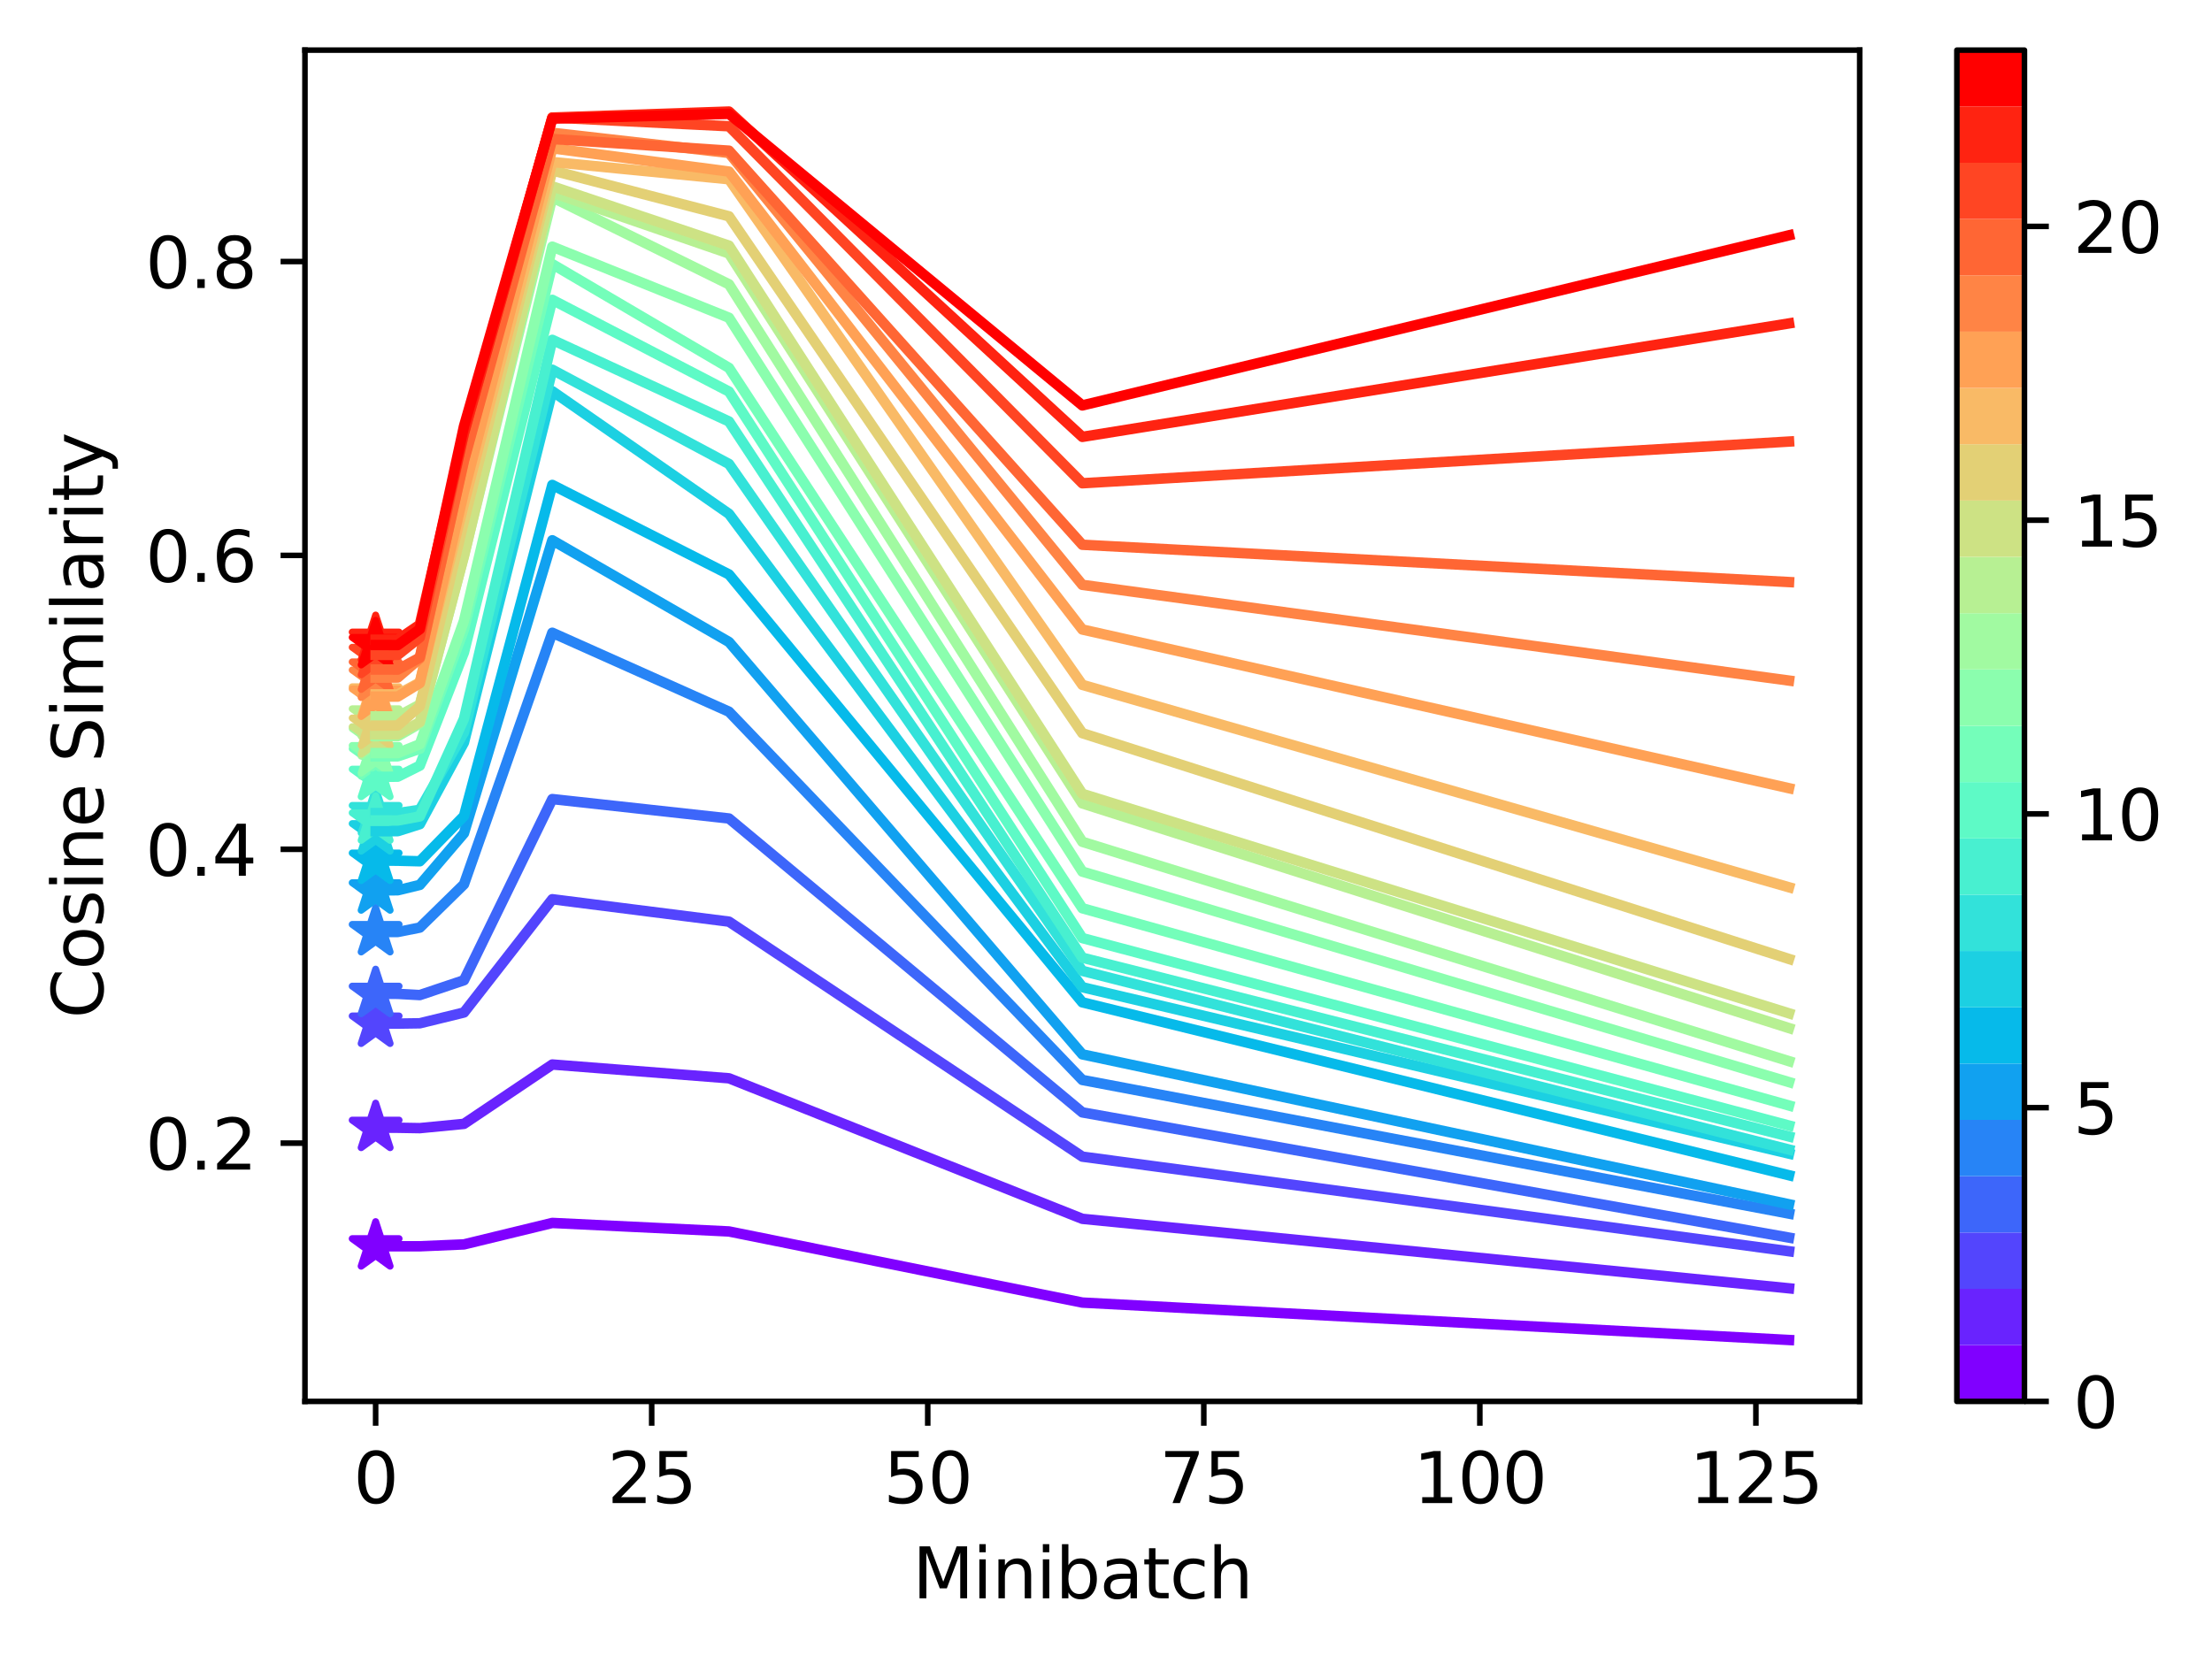 <?xml version="1.0" encoding="utf-8" standalone="no"?>
<!DOCTYPE svg PUBLIC "-//W3C//DTD SVG 1.1//EN"
  "http://www.w3.org/Graphics/SVG/1.1/DTD/svg11.dtd">
<svg height="238.796pt" version="1.1" viewBox="0 0 317.558 238.796" width="317.558pt" xmlns="http://www.w3.org/2000/svg" xmlns:xlink="http://www.w3.org/1999/xlink">
 <defs>
  <style type="text/css">*{stroke-linecap:butt;stroke-linejoin:round;}</style>
 </defs>
 <g id="figure_1">
  <g id="patch_1">
   <path d="M 0 238.796 
L 317.558 238.796 
L 317.558 0 
L 0 0 
z
" style="fill:#ffffff;"/>
  </g>
  <g id="axes_1">
   <g id="patch_2">
    <path d="M 43.781 201.24 
L 266.981 201.24 
L 266.981 7.2 
L 43.781 7.2 
z
" style="fill:#ffffff;"/>
   </g>
   <g id="PathCollection_1">
    <defs>
     <path d="M 0 -3.536 
L -0.794 -1.093 
L -3.362 -1.093 
L -1.284 0.417 
L -2.078 2.86 
L -0 1.35 
L 2.078 2.86 
L 1.284 0.417 
L 3.362 -1.093 
L 0.794 -1.093 
z
" id="mf8a222906a" style="stroke:#8000ff;"/>
    </defs>
    <g clip-path="url(#p1c9ca1ba22)">
     <use style="fill:#8000ff;stroke:#8000ff;" x="53.927" xlink:href="#mf8a222906a" y="178.961"/>
    </g>
   </g>
   <g id="PathCollection_2">
    <defs>
     <path d="M 0 -3.536 
L -0.794 -1.093 
L -3.362 -1.093 
L -1.284 0.417 
L -2.078 2.86 
L -0 1.35 
L 2.078 2.86 
L 1.284 0.417 
L 3.362 -1.093 
L 0.794 -1.093 
z
" id="mee17ea4bf3" style="stroke:#6923fe;"/>
    </defs>
    <g clip-path="url(#p1c9ca1ba22)">
     <use style="fill:#6923fe;stroke:#6923fe;" x="53.927" xlink:href="#mee17ea4bf3" y="161.943"/>
    </g>
   </g>
   <g id="PathCollection_3">
    <defs>
     <path d="M 0 -3.536 
L -0.794 -1.093 
L -3.362 -1.093 
L -1.284 0.417 
L -2.078 2.86 
L -0 1.35 
L 2.078 2.86 
L 1.284 0.417 
L 3.362 -1.093 
L 0.794 -1.093 
z
" id="mcef3a7d5b2" style="stroke:#5345fd;"/>
    </defs>
    <g clip-path="url(#p1c9ca1ba22)">
     <use style="fill:#5345fd;stroke:#5345fd;" x="53.927" xlink:href="#mcef3a7d5b2" y="146.987"/>
    </g>
   </g>
   <g id="PathCollection_4">
    <defs>
     <path d="M 0 -3.536 
L -0.794 -1.093 
L -3.362 -1.093 
L -1.284 0.417 
L -2.078 2.86 
L -0 1.35 
L 2.078 2.86 
L 1.284 0.417 
L 3.362 -1.093 
L 0.794 -1.093 
z
" id="m660080ac1f" style="stroke:#3d66fa;"/>
    </defs>
    <g clip-path="url(#p1c9ca1ba22)">
     <use style="fill:#3d66fa;stroke:#3d66fa;" x="53.927" xlink:href="#m660080ac1f" y="142.706"/>
    </g>
   </g>
   <g id="PathCollection_5">
    <defs>
     <path d="M 0 -3.536 
L -0.794 -1.093 
L -3.362 -1.093 
L -1.284 0.417 
L -2.078 2.86 
L -0 1.35 
L 2.078 2.86 
L 1.284 0.417 
L 3.362 -1.093 
L 0.794 -1.093 
z
" id="mbd17928cfd" style="stroke:#2784f6;"/>
    </defs>
    <g clip-path="url(#p1c9ca1ba22)">
     <use style="fill:#2784f6;stroke:#2784f6;" x="53.927" xlink:href="#mbd17928cfd" y="133.841"/>
    </g>
   </g>
   <g id="PathCollection_6">
    <defs>
     <path d="M 0 -3.536 
L -0.794 -1.093 
L -3.362 -1.093 
L -1.284 0.417 
L -2.078 2.86 
L -0 1.35 
L 2.078 2.86 
L 1.284 0.417 
L 3.362 -1.093 
L 0.794 -1.093 
z
" id="mfa87370bbe" style="stroke:#11a1f0;"/>
    </defs>
    <g clip-path="url(#p1c9ca1ba22)">
     <use style="fill:#11a1f0;stroke:#11a1f0;" x="53.927" xlink:href="#mfa87370bbe" y="127.853"/>
    </g>
   </g>
   <g id="PathCollection_7">
    <defs>
     <path d="M 0 -3.536 
L -0.794 -1.093 
L -3.362 -1.093 
L -1.284 0.417 
L -2.078 2.86 
L -0 1.35 
L 2.078 2.86 
L 1.284 0.417 
L 3.362 -1.093 
L 0.794 -1.093 
z
" id="m67a3706c07" style="stroke:#06baea;"/>
    </defs>
    <g clip-path="url(#p1c9ca1ba22)">
     <use style="fill:#06baea;stroke:#06baea;" x="53.927" xlink:href="#m67a3706c07" y="123.584"/>
    </g>
   </g>
   <g id="PathCollection_8">
    <defs>
     <path d="M 0 -3.536 
L -0.794 -1.093 
L -3.362 -1.093 
L -1.284 0.417 
L -2.078 2.86 
L -0 1.35 
L 2.078 2.86 
L 1.284 0.417 
L 3.362 -1.093 
L 0.794 -1.093 
z
" id="m883f8601ac" style="stroke:#1cd0e2;"/>
    </defs>
    <g clip-path="url(#p1c9ca1ba22)">
     <use style="fill:#1cd0e2;stroke:#1cd0e2;" x="53.927" xlink:href="#m883f8601ac" y="119.363"/>
    </g>
   </g>
   <g id="PathCollection_9">
    <defs>
     <path d="M 0 -3.536 
L -0.794 -1.093 
L -3.362 -1.093 
L -1.284 0.417 
L -2.078 2.86 
L -0 1.35 
L 2.078 2.86 
L 1.284 0.417 
L 3.362 -1.093 
L 0.794 -1.093 
z
" id="m87f7b780d9" style="stroke:#32e2da;"/>
    </defs>
    <g clip-path="url(#p1c9ca1ba22)">
     <use style="fill:#32e2da;stroke:#32e2da;" x="53.927" xlink:href="#m87f7b780d9" y="116.753"/>
    </g>
   </g>
   <g id="PathCollection_10">
    <defs>
     <path d="M 0 -3.536 
L -0.794 -1.093 
L -3.362 -1.093 
L -1.284 0.417 
L -2.078 2.86 
L -0 1.35 
L 2.078 2.86 
L 1.284 0.417 
L 3.362 -1.093 
L 0.794 -1.093 
z
" id="m31b34e07eb" style="stroke:#48f0d0;"/>
    </defs>
    <g clip-path="url(#p1c9ca1ba22)">
     <use style="fill:#48f0d0;stroke:#48f0d0;" x="53.927" xlink:href="#m31b34e07eb" y="117.816"/>
    </g>
   </g>
   <g id="PathCollection_11">
    <defs>
     <path d="M 0 -3.536 
L -0.794 -1.093 
L -3.362 -1.093 
L -1.284 0.417 
L -2.078 2.86 
L -0 1.35 
L 2.078 2.86 
L 1.284 0.417 
L 3.362 -1.093 
L 0.794 -1.093 
z
" id="mb1cadbc2ad" style="stroke:#5efac6;"/>
    </defs>
    <g clip-path="url(#p1c9ca1ba22)">
     <use style="fill:#5efac6;stroke:#5efac6;" x="53.927" xlink:href="#mb1cadbc2ad" y="111.547"/>
    </g>
   </g>
   <g id="PathCollection_12">
    <defs>
     <path d="M 0 -3.536 
L -0.794 -1.093 
L -3.362 -1.093 
L -1.284 0.417 
L -2.078 2.86 
L -0 1.35 
L 2.078 2.86 
L 1.284 0.417 
L 3.362 -1.093 
L 0.794 -1.093 
z
" id="m22e1c6f46b" style="stroke:#74feba;"/>
    </defs>
    <g clip-path="url(#p1c9ca1ba22)">
     <use style="fill:#74feba;stroke:#74feba;" x="53.927" xlink:href="#m22e1c6f46b" y="108.607"/>
    </g>
   </g>
   <g id="PathCollection_13">
    <defs>
     <path d="M 0 -3.536 
L -0.794 -1.093 
L -3.362 -1.093 
L -1.284 0.417 
L -2.078 2.86 
L -0 1.35 
L 2.078 2.86 
L 1.284 0.417 
L 3.362 -1.093 
L 0.794 -1.093 
z
" id="m1003db5ee2" style="stroke:#8bfeae;"/>
    </defs>
    <g clip-path="url(#p1c9ca1ba22)">
     <use style="fill:#8bfeae;stroke:#8bfeae;" x="53.927" xlink:href="#m1003db5ee2" y="108.146"/>
    </g>
   </g>
   <g id="PathCollection_14">
    <defs>
     <path d="M 0 -3.536 
L -0.794 -1.093 
L -3.362 -1.093 
L -1.284 0.417 
L -2.078 2.86 
L -0 1.35 
L 2.078 2.86 
L 1.284 0.417 
L 3.362 -1.093 
L 0.794 -1.093 
z
" id="m77213fcae4" style="stroke:#a1faa1;"/>
    </defs>
    <g clip-path="url(#p1c9ca1ba22)">
     <use style="fill:#a1faa1;stroke:#a1faa1;" x="53.927" xlink:href="#m77213fcae4" y="105.72"/>
    </g>
   </g>
   <g id="PathCollection_15">
    <defs>
     <path d="M 0 -3.536 
L -0.794 -1.093 
L -3.362 -1.093 
L -1.284 0.417 
L -2.078 2.86 
L -0 1.35 
L 2.078 2.86 
L 1.284 0.417 
L 3.362 -1.093 
L 0.794 -1.093 
z
" id="m8d839d8cd5" style="stroke:#b7f093;"/>
    </defs>
    <g clip-path="url(#p1c9ca1ba22)">
     <use style="fill:#b7f093;stroke:#b7f093;" x="53.927" xlink:href="#m8d839d8cd5" y="102.877"/>
    </g>
   </g>
   <g id="PathCollection_16">
    <defs>
     <path d="M 0 -3.536 
L -0.794 -1.093 
L -3.362 -1.093 
L -1.284 0.417 
L -2.078 2.86 
L -0 1.35 
L 2.078 2.86 
L 1.284 0.417 
L 3.362 -1.093 
L 0.794 -1.093 
z
" id="mff2c3ec583" style="stroke:#cde284;"/>
    </defs>
    <g clip-path="url(#p1c9ca1ba22)">
     <use style="fill:#cde284;stroke:#cde284;" x="53.927" xlink:href="#mff2c3ec583" y="105.447"/>
    </g>
   </g>
   <g id="PathCollection_17">
    <defs>
     <path d="M 0 -3.536 
L -0.794 -1.093 
L -3.362 -1.093 
L -1.284 0.417 
L -2.078 2.86 
L -0 1.35 
L 2.078 2.86 
L 1.284 0.417 
L 3.362 -1.093 
L 0.794 -1.093 
z
" id="m3cbb47ac47" style="stroke:#e3d075;"/>
    </defs>
    <g clip-path="url(#p1c9ca1ba22)">
     <use style="fill:#e3d075;stroke:#e3d075;" x="53.927" xlink:href="#m3cbb47ac47" y="104.199"/>
    </g>
   </g>
   <g id="PathCollection_18">
    <defs>
     <path d="M 0 -3.536 
L -0.794 -1.093 
L -3.362 -1.093 
L -1.284 0.417 
L -2.078 2.86 
L -0 1.35 
L 2.078 2.86 
L 1.284 0.417 
L 3.362 -1.093 
L 0.794 -1.093 
z
" id="m51b99d45ed" style="stroke:#f9ba66;"/>
    </defs>
    <g clip-path="url(#p1c9ca1ba22)">
     <use style="fill:#f9ba66;stroke:#f9ba66;" x="53.927" xlink:href="#m51b99d45ed" y="99.715"/>
    </g>
   </g>
   <g id="PathCollection_19">
    <defs>
     <path d="M 0 -3.536 
L -0.794 -1.093 
L -3.362 -1.093 
L -1.284 0.417 
L -2.078 2.86 
L -0 1.35 
L 2.078 2.86 
L 1.284 0.417 
L 3.362 -1.093 
L 0.794 -1.093 
z
" id="mfcbc8c06c5" style="stroke:#ffa155;"/>
    </defs>
    <g clip-path="url(#p1c9ca1ba22)">
     <use style="fill:#ffa155;stroke:#ffa155;" x="53.927" xlink:href="#mfcbc8c06c5" y="100.027"/>
    </g>
   </g>
   <g id="PathCollection_20">
    <defs>
     <path d="M 0 -3.536 
L -0.794 -1.093 
L -3.362 -1.093 
L -1.284 0.417 
L -2.078 2.86 
L -0 1.35 
L 2.078 2.86 
L 1.284 0.417 
L 3.362 -1.093 
L 0.794 -1.093 
z
" id="m74e3653cb2" style="stroke:#ff8445;"/>
    </defs>
    <g clip-path="url(#p1c9ca1ba22)">
     <use style="fill:#ff8445;stroke:#ff8445;" x="53.927" xlink:href="#m74e3653cb2" y="97.305"/>
    </g>
   </g>
   <g id="PathCollection_21">
    <defs>
     <path d="M 0 -3.536 
L -0.794 -1.093 
L -3.362 -1.093 
L -1.284 0.417 
L -2.078 2.86 
L -0 1.35 
L 2.078 2.86 
L 1.284 0.417 
L 3.362 -1.093 
L 0.794 -1.093 
z
" id="mad07b40d15" style="stroke:#ff6634;"/>
    </defs>
    <g clip-path="url(#p1c9ca1ba22)">
     <use style="fill:#ff6634;stroke:#ff6634;" x="53.927" xlink:href="#mad07b40d15" y="96.14"/>
    </g>
   </g>
   <g id="PathCollection_22">
    <defs>
     <path d="M 0 -3.536 
L -0.794 -1.093 
L -3.362 -1.093 
L -1.284 0.417 
L -2.078 2.86 
L -0 1.35 
L 2.078 2.86 
L 1.284 0.417 
L 3.362 -1.093 
L 0.794 -1.093 
z
" id="m4947a546a2" style="stroke:#ff4523;"/>
    </defs>
    <g clip-path="url(#p1c9ca1ba22)">
     <use style="fill:#ff4523;stroke:#ff4523;" x="53.927" xlink:href="#m4947a546a2" y="94.046"/>
    </g>
   </g>
   <g id="PathCollection_23">
    <defs>
     <path d="M 0 -3.536 
L -0.794 -1.093 
L -3.362 -1.093 
L -1.284 0.417 
L -2.078 2.86 
L -0 1.35 
L 2.078 2.86 
L 1.284 0.417 
L 3.362 -1.093 
L 0.794 -1.093 
z
" id="mbc70e4cd41" style="stroke:#ff2311;"/>
    </defs>
    <g clip-path="url(#p1c9ca1ba22)">
     <use style="fill:#ff2311;stroke:#ff2311;" x="53.927" xlink:href="#mbc70e4cd41" y="91.858"/>
    </g>
   </g>
   <g id="PathCollection_24">
    <defs>
     <path d="M 0 -3.536 
L -0.794 -1.093 
L -3.362 -1.093 
L -1.284 0.417 
L -2.078 2.86 
L -0 1.35 
L 2.078 2.86 
L 1.284 0.417 
L 3.362 -1.093 
L 0.794 -1.093 
z
" id="m6a0072be04" style="stroke:#ff0000;"/>
    </defs>
    <g clip-path="url(#p1c9ca1ba22)">
     <use style="fill:#ff0000;stroke:#ff0000;" x="53.927" xlink:href="#m6a0072be04" y="92.623"/>
    </g>
   </g>
   <g id="matplotlib.axis_1">
    <g id="xtick_1">
     <g id="line2d_1">
      <defs>
       <path d="M 0 0 
L 0 3.5 
" id="m7a5758fed0" style="stroke:#000000;stroke-width:0.8;"/>
      </defs>
      <g>
       <use style="stroke:#000000;stroke-width:0.8;" x="53.927" xlink:href="#m7a5758fed0" y="201.24"/>
      </g>
     </g>
     <g id="text_1">
      <!-- 0 -->
      <g transform="translate(50.745 215.838)scale(0.1 -0.1)">
       <defs>
        <path d="M 2034 4250 
Q 1547 4250 1301 3770 
Q 1056 3291 1056 2328 
Q 1056 1369 1301 889 
Q 1547 409 2034 409 
Q 2525 409 2770 889 
Q 3016 1369 3016 2328 
Q 3016 3291 2770 3770 
Q 2525 4250 2034 4250 
z
M 2034 4750 
Q 2819 4750 3233 4129 
Q 3647 3509 3647 2328 
Q 3647 1150 3233 529 
Q 2819 -91 2034 -91 
Q 1250 -91 836 529 
Q 422 1150 422 2328 
Q 422 3509 836 4129 
Q 1250 4750 2034 4750 
z
" id="DejaVuSans-30" transform="scale(0.016)"/>
       </defs>
       <use xlink:href="#DejaVuSans-30"/>
      </g>
     </g>
    </g>
    <g id="xtick_2">
     <g id="line2d_2">
      <g>
       <use style="stroke:#000000;stroke-width:0.8;" x="93.557" xlink:href="#m7a5758fed0" y="201.24"/>
      </g>
     </g>
     <g id="text_2">
      <!-- 25 -->
      <g transform="translate(87.195 215.838)scale(0.1 -0.1)">
       <defs>
        <path d="M 1228 531 
L 3431 531 
L 3431 0 
L 469 0 
L 469 531 
Q 828 903 1448 1529 
Q 2069 2156 2228 2338 
Q 2531 2678 2651 2914 
Q 2772 3150 2772 3378 
Q 2772 3750 2511 3984 
Q 2250 4219 1831 4219 
Q 1534 4219 1204 4116 
Q 875 4013 500 3803 
L 500 4441 
Q 881 4594 1212 4672 
Q 1544 4750 1819 4750 
Q 2544 4750 2975 4387 
Q 3406 4025 3406 3419 
Q 3406 3131 3298 2873 
Q 3191 2616 2906 2266 
Q 2828 2175 2409 1742 
Q 1991 1309 1228 531 
z
" id="DejaVuSans-32" transform="scale(0.016)"/>
        <path d="M 691 4666 
L 3169 4666 
L 3169 4134 
L 1269 4134 
L 1269 2991 
Q 1406 3038 1543 3061 
Q 1681 3084 1819 3084 
Q 2600 3084 3056 2656 
Q 3513 2228 3513 1497 
Q 3513 744 3044 326 
Q 2575 -91 1722 -91 
Q 1428 -91 1123 -41 
Q 819 9 494 109 
L 494 744 
Q 775 591 1075 516 
Q 1375 441 1709 441 
Q 2250 441 2565 725 
Q 2881 1009 2881 1497 
Q 2881 1984 2565 2268 
Q 2250 2553 1709 2553 
Q 1456 2553 1204 2497 
Q 953 2441 691 2322 
L 691 4666 
z
" id="DejaVuSans-35" transform="scale(0.016)"/>
       </defs>
       <use xlink:href="#DejaVuSans-32"/>
       <use x="63.623" xlink:href="#DejaVuSans-35"/>
      </g>
     </g>
    </g>
    <g id="xtick_3">
     <g id="line2d_3">
      <g>
       <use style="stroke:#000000;stroke-width:0.8;" x="133.188" xlink:href="#m7a5758fed0" y="201.24"/>
      </g>
     </g>
     <g id="text_3">
      <!-- 50 -->
      <g transform="translate(126.826 215.838)scale(0.1 -0.1)">
       <use xlink:href="#DejaVuSans-35"/>
       <use x="63.623" xlink:href="#DejaVuSans-30"/>
      </g>
     </g>
    </g>
    <g id="xtick_4">
     <g id="line2d_4">
      <g>
       <use style="stroke:#000000;stroke-width:0.8;" x="172.819" xlink:href="#m7a5758fed0" y="201.24"/>
      </g>
     </g>
     <g id="text_4">
      <!-- 75 -->
      <g transform="translate(166.456 215.838)scale(0.1 -0.1)">
       <defs>
        <path d="M 525 4666 
L 3525 4666 
L 3525 4397 
L 1831 0 
L 1172 0 
L 2766 4134 
L 525 4134 
L 525 4666 
z
" id="DejaVuSans-37" transform="scale(0.016)"/>
       </defs>
       <use xlink:href="#DejaVuSans-37"/>
       <use x="63.623" xlink:href="#DejaVuSans-35"/>
      </g>
     </g>
    </g>
    <g id="xtick_5">
     <g id="line2d_5">
      <g>
       <use style="stroke:#000000;stroke-width:0.8;" x="212.449" xlink:href="#m7a5758fed0" y="201.24"/>
      </g>
     </g>
     <g id="text_5">
      <!-- 100 -->
      <g transform="translate(202.906 215.838)scale(0.1 -0.1)">
       <defs>
        <path d="M 794 531 
L 1825 531 
L 1825 4091 
L 703 3866 
L 703 4441 
L 1819 4666 
L 2450 4666 
L 2450 531 
L 3481 531 
L 3481 0 
L 794 0 
L 794 531 
z
" id="DejaVuSans-31" transform="scale(0.016)"/>
       </defs>
       <use xlink:href="#DejaVuSans-31"/>
       <use x="63.623" xlink:href="#DejaVuSans-30"/>
       <use x="127.246" xlink:href="#DejaVuSans-30"/>
      </g>
     </g>
    </g>
    <g id="xtick_6">
     <g id="line2d_6">
      <g>
       <use style="stroke:#000000;stroke-width:0.8;" x="252.08" xlink:href="#m7a5758fed0" y="201.24"/>
      </g>
     </g>
     <g id="text_6">
      <!-- 125 -->
      <g transform="translate(242.536 215.838)scale(0.1 -0.1)">
       <use xlink:href="#DejaVuSans-31"/>
       <use x="63.623" xlink:href="#DejaVuSans-32"/>
       <use x="127.246" xlink:href="#DejaVuSans-35"/>
      </g>
     </g>
    </g>
    <g id="text_7">
     <!-- Minibatch -->
     <g transform="translate(131.004 229.517)scale(0.1 -0.1)">
      <defs>
       <path d="M 628 4666 
L 1569 4666 
L 2759 1491 
L 3956 4666 
L 4897 4666 
L 4897 0 
L 4281 0 
L 4281 4097 
L 3078 897 
L 2444 897 
L 1241 4097 
L 1241 0 
L 628 0 
L 628 4666 
z
" id="DejaVuSans-4d" transform="scale(0.016)"/>
       <path d="M 603 3500 
L 1178 3500 
L 1178 0 
L 603 0 
L 603 3500 
z
M 603 4863 
L 1178 4863 
L 1178 4134 
L 603 4134 
L 603 4863 
z
" id="DejaVuSans-69" transform="scale(0.016)"/>
       <path d="M 3513 2113 
L 3513 0 
L 2938 0 
L 2938 2094 
Q 2938 2591 2744 2837 
Q 2550 3084 2163 3084 
Q 1697 3084 1428 2787 
Q 1159 2491 1159 1978 
L 1159 0 
L 581 0 
L 581 3500 
L 1159 3500 
L 1159 2956 
Q 1366 3272 1645 3428 
Q 1925 3584 2291 3584 
Q 2894 3584 3203 3211 
Q 3513 2838 3513 2113 
z
" id="DejaVuSans-6e" transform="scale(0.016)"/>
       <path d="M 3116 1747 
Q 3116 2381 2855 2742 
Q 2594 3103 2138 3103 
Q 1681 3103 1420 2742 
Q 1159 2381 1159 1747 
Q 1159 1113 1420 752 
Q 1681 391 2138 391 
Q 2594 391 2855 752 
Q 3116 1113 3116 1747 
z
M 1159 2969 
Q 1341 3281 1617 3432 
Q 1894 3584 2278 3584 
Q 2916 3584 3314 3078 
Q 3713 2572 3713 1747 
Q 3713 922 3314 415 
Q 2916 -91 2278 -91 
Q 1894 -91 1617 61 
Q 1341 213 1159 525 
L 1159 0 
L 581 0 
L 581 4863 
L 1159 4863 
L 1159 2969 
z
" id="DejaVuSans-62" transform="scale(0.016)"/>
       <path d="M 2194 1759 
Q 1497 1759 1228 1600 
Q 959 1441 959 1056 
Q 959 750 1161 570 
Q 1363 391 1709 391 
Q 2188 391 2477 730 
Q 2766 1069 2766 1631 
L 2766 1759 
L 2194 1759 
z
M 3341 1997 
L 3341 0 
L 2766 0 
L 2766 531 
Q 2569 213 2275 61 
Q 1981 -91 1556 -91 
Q 1019 -91 701 211 
Q 384 513 384 1019 
Q 384 1609 779 1909 
Q 1175 2209 1959 2209 
L 2766 2209 
L 2766 2266 
Q 2766 2663 2505 2880 
Q 2244 3097 1772 3097 
Q 1472 3097 1187 3025 
Q 903 2953 641 2809 
L 641 3341 
Q 956 3463 1253 3523 
Q 1550 3584 1831 3584 
Q 2591 3584 2966 3190 
Q 3341 2797 3341 1997 
z
" id="DejaVuSans-61" transform="scale(0.016)"/>
       <path d="M 1172 4494 
L 1172 3500 
L 2356 3500 
L 2356 3053 
L 1172 3053 
L 1172 1153 
Q 1172 725 1289 603 
Q 1406 481 1766 481 
L 2356 481 
L 2356 0 
L 1766 0 
Q 1100 0 847 248 
Q 594 497 594 1153 
L 594 3053 
L 172 3053 
L 172 3500 
L 594 3500 
L 594 4494 
L 1172 4494 
z
" id="DejaVuSans-74" transform="scale(0.016)"/>
       <path d="M 3122 3366 
L 3122 2828 
Q 2878 2963 2633 3030 
Q 2388 3097 2138 3097 
Q 1578 3097 1268 2742 
Q 959 2388 959 1747 
Q 959 1106 1268 751 
Q 1578 397 2138 397 
Q 2388 397 2633 464 
Q 2878 531 3122 666 
L 3122 134 
Q 2881 22 2623 -34 
Q 2366 -91 2075 -91 
Q 1284 -91 818 406 
Q 353 903 353 1747 
Q 353 2603 823 3093 
Q 1294 3584 2113 3584 
Q 2378 3584 2631 3529 
Q 2884 3475 3122 3366 
z
" id="DejaVuSans-63" transform="scale(0.016)"/>
       <path d="M 3513 2113 
L 3513 0 
L 2938 0 
L 2938 2094 
Q 2938 2591 2744 2837 
Q 2550 3084 2163 3084 
Q 1697 3084 1428 2787 
Q 1159 2491 1159 1978 
L 1159 0 
L 581 0 
L 581 4863 
L 1159 4863 
L 1159 2956 
Q 1366 3272 1645 3428 
Q 1925 3584 2291 3584 
Q 2894 3584 3203 3211 
Q 3513 2838 3513 2113 
z
" id="DejaVuSans-68" transform="scale(0.016)"/>
      </defs>
      <use xlink:href="#DejaVuSans-4d"/>
      <use x="86.279" xlink:href="#DejaVuSans-69"/>
      <use x="114.062" xlink:href="#DejaVuSans-6e"/>
      <use x="177.441" xlink:href="#DejaVuSans-69"/>
      <use x="205.225" xlink:href="#DejaVuSans-62"/>
      <use x="268.701" xlink:href="#DejaVuSans-61"/>
      <use x="329.98" xlink:href="#DejaVuSans-74"/>
      <use x="369.189" xlink:href="#DejaVuSans-63"/>
      <use x="424.17" xlink:href="#DejaVuSans-68"/>
     </g>
    </g>
   </g>
   <g id="matplotlib.axis_2">
    <g id="ytick_1">
     <g id="line2d_7">
      <defs>
       <path d="M 0 0 
L -3.5 0 
" id="mf1535bb07d" style="stroke:#000000;stroke-width:0.8;"/>
      </defs>
      <g>
       <use style="stroke:#000000;stroke-width:0.8;" x="43.781" xlink:href="#mf1535bb07d" y="164.153"/>
      </g>
     </g>
     <g id="text_8">
      <!-- 0.2 -->
      <g transform="translate(20.878 167.952)scale(0.1 -0.1)">
       <defs>
        <path d="M 684 794 
L 1344 794 
L 1344 0 
L 684 0 
L 684 794 
z
" id="DejaVuSans-2e" transform="scale(0.016)"/>
       </defs>
       <use xlink:href="#DejaVuSans-30"/>
       <use x="63.623" xlink:href="#DejaVuSans-2e"/>
       <use x="95.41" xlink:href="#DejaVuSans-32"/>
      </g>
     </g>
    </g>
    <g id="ytick_2">
     <g id="line2d_8">
      <g>
       <use style="stroke:#000000;stroke-width:0.8;" x="43.781" xlink:href="#mf1535bb07d" y="121.954"/>
      </g>
     </g>
     <g id="text_9">
      <!-- 0.4 -->
      <g transform="translate(20.878 125.753)scale(0.1 -0.1)">
       <defs>
        <path d="M 2419 4116 
L 825 1625 
L 2419 1625 
L 2419 4116 
z
M 2253 4666 
L 3047 4666 
L 3047 1625 
L 3713 1625 
L 3713 1100 
L 3047 1100 
L 3047 0 
L 2419 0 
L 2419 1100 
L 313 1100 
L 313 1709 
L 2253 4666 
z
" id="DejaVuSans-34" transform="scale(0.016)"/>
       </defs>
       <use xlink:href="#DejaVuSans-30"/>
       <use x="63.623" xlink:href="#DejaVuSans-2e"/>
       <use x="95.41" xlink:href="#DejaVuSans-34"/>
      </g>
     </g>
    </g>
    <g id="ytick_3">
     <g id="line2d_9">
      <g>
       <use style="stroke:#000000;stroke-width:0.8;" x="43.781" xlink:href="#mf1535bb07d" y="79.754"/>
      </g>
     </g>
     <g id="text_10">
      <!-- 0.6 -->
      <g transform="translate(20.878 83.554)scale(0.1 -0.1)">
       <defs>
        <path d="M 2113 2584 
Q 1688 2584 1439 2293 
Q 1191 2003 1191 1497 
Q 1191 994 1439 701 
Q 1688 409 2113 409 
Q 2538 409 2786 701 
Q 3034 994 3034 1497 
Q 3034 2003 2786 2293 
Q 2538 2584 2113 2584 
z
M 3366 4563 
L 3366 3988 
Q 3128 4100 2886 4159 
Q 2644 4219 2406 4219 
Q 1781 4219 1451 3797 
Q 1122 3375 1075 2522 
Q 1259 2794 1537 2939 
Q 1816 3084 2150 3084 
Q 2853 3084 3261 2657 
Q 3669 2231 3669 1497 
Q 3669 778 3244 343 
Q 2819 -91 2113 -91 
Q 1303 -91 875 529 
Q 447 1150 447 2328 
Q 447 3434 972 4092 
Q 1497 4750 2381 4750 
Q 2619 4750 2861 4703 
Q 3103 4656 3366 4563 
z
" id="DejaVuSans-36" transform="scale(0.016)"/>
       </defs>
       <use xlink:href="#DejaVuSans-30"/>
       <use x="63.623" xlink:href="#DejaVuSans-2e"/>
       <use x="95.41" xlink:href="#DejaVuSans-36"/>
      </g>
     </g>
    </g>
    <g id="ytick_4">
     <g id="line2d_10">
      <g>
       <use style="stroke:#000000;stroke-width:0.8;" x="43.781" xlink:href="#mf1535bb07d" y="37.555"/>
      </g>
     </g>
     <g id="text_11">
      <!-- 0.8 -->
      <g transform="translate(20.878 41.354)scale(0.1 -0.1)">
       <defs>
        <path d="M 2034 2216 
Q 1584 2216 1326 1975 
Q 1069 1734 1069 1313 
Q 1069 891 1326 650 
Q 1584 409 2034 409 
Q 2484 409 2743 651 
Q 3003 894 3003 1313 
Q 3003 1734 2745 1975 
Q 2488 2216 2034 2216 
z
M 1403 2484 
Q 997 2584 770 2862 
Q 544 3141 544 3541 
Q 544 4100 942 4425 
Q 1341 4750 2034 4750 
Q 2731 4750 3128 4425 
Q 3525 4100 3525 3541 
Q 3525 3141 3298 2862 
Q 3072 2584 2669 2484 
Q 3125 2378 3379 2068 
Q 3634 1759 3634 1313 
Q 3634 634 3220 271 
Q 2806 -91 2034 -91 
Q 1263 -91 848 271 
Q 434 634 434 1313 
Q 434 1759 690 2068 
Q 947 2378 1403 2484 
z
M 1172 3481 
Q 1172 3119 1398 2916 
Q 1625 2713 2034 2713 
Q 2441 2713 2670 2916 
Q 2900 3119 2900 3481 
Q 2900 3844 2670 4047 
Q 2441 4250 2034 4250 
Q 1625 4250 1398 4047 
Q 1172 3844 1172 3481 
z
" id="DejaVuSans-38" transform="scale(0.016)"/>
       </defs>
       <use xlink:href="#DejaVuSans-30"/>
       <use x="63.623" xlink:href="#DejaVuSans-2e"/>
       <use x="95.41" xlink:href="#DejaVuSans-38"/>
      </g>
     </g>
    </g>
    <g id="text_12">
     <!-- Cosine Similarity -->
     <g transform="translate(14.798 146.239)rotate(-90)scale(0.1 -0.1)">
      <defs>
       <path d="M 4122 4306 
L 4122 3641 
Q 3803 3938 3442 4084 
Q 3081 4231 2675 4231 
Q 1875 4231 1450 3742 
Q 1025 3253 1025 2328 
Q 1025 1406 1450 917 
Q 1875 428 2675 428 
Q 3081 428 3442 575 
Q 3803 722 4122 1019 
L 4122 359 
Q 3791 134 3420 21 
Q 3050 -91 2638 -91 
Q 1578 -91 968 557 
Q 359 1206 359 2328 
Q 359 3453 968 4101 
Q 1578 4750 2638 4750 
Q 3056 4750 3426 4639 
Q 3797 4528 4122 4306 
z
" id="DejaVuSans-43" transform="scale(0.016)"/>
       <path d="M 1959 3097 
Q 1497 3097 1228 2736 
Q 959 2375 959 1747 
Q 959 1119 1226 758 
Q 1494 397 1959 397 
Q 2419 397 2687 759 
Q 2956 1122 2956 1747 
Q 2956 2369 2687 2733 
Q 2419 3097 1959 3097 
z
M 1959 3584 
Q 2709 3584 3137 3096 
Q 3566 2609 3566 1747 
Q 3566 888 3137 398 
Q 2709 -91 1959 -91 
Q 1206 -91 779 398 
Q 353 888 353 1747 
Q 353 2609 779 3096 
Q 1206 3584 1959 3584 
z
" id="DejaVuSans-6f" transform="scale(0.016)"/>
       <path d="M 2834 3397 
L 2834 2853 
Q 2591 2978 2328 3040 
Q 2066 3103 1784 3103 
Q 1356 3103 1142 2972 
Q 928 2841 928 2578 
Q 928 2378 1081 2264 
Q 1234 2150 1697 2047 
L 1894 2003 
Q 2506 1872 2764 1633 
Q 3022 1394 3022 966 
Q 3022 478 2636 193 
Q 2250 -91 1575 -91 
Q 1294 -91 989 -36 
Q 684 19 347 128 
L 347 722 
Q 666 556 975 473 
Q 1284 391 1588 391 
Q 1994 391 2212 530 
Q 2431 669 2431 922 
Q 2431 1156 2273 1281 
Q 2116 1406 1581 1522 
L 1381 1569 
Q 847 1681 609 1914 
Q 372 2147 372 2553 
Q 372 3047 722 3315 
Q 1072 3584 1716 3584 
Q 2034 3584 2315 3537 
Q 2597 3491 2834 3397 
z
" id="DejaVuSans-73" transform="scale(0.016)"/>
       <path d="M 3597 1894 
L 3597 1613 
L 953 1613 
Q 991 1019 1311 708 
Q 1631 397 2203 397 
Q 2534 397 2845 478 
Q 3156 559 3463 722 
L 3463 178 
Q 3153 47 2828 -22 
Q 2503 -91 2169 -91 
Q 1331 -91 842 396 
Q 353 884 353 1716 
Q 353 2575 817 3079 
Q 1281 3584 2069 3584 
Q 2775 3584 3186 3129 
Q 3597 2675 3597 1894 
z
M 3022 2063 
Q 3016 2534 2758 2815 
Q 2500 3097 2075 3097 
Q 1594 3097 1305 2825 
Q 1016 2553 972 2059 
L 3022 2063 
z
" id="DejaVuSans-65" transform="scale(0.016)"/>
       <path id="DejaVuSans-20" transform="scale(0.016)"/>
       <path d="M 3425 4513 
L 3425 3897 
Q 3066 4069 2747 4153 
Q 2428 4238 2131 4238 
Q 1616 4238 1336 4038 
Q 1056 3838 1056 3469 
Q 1056 3159 1242 3001 
Q 1428 2844 1947 2747 
L 2328 2669 
Q 3034 2534 3370 2195 
Q 3706 1856 3706 1288 
Q 3706 609 3251 259 
Q 2797 -91 1919 -91 
Q 1588 -91 1214 -16 
Q 841 59 441 206 
L 441 856 
Q 825 641 1194 531 
Q 1563 422 1919 422 
Q 2459 422 2753 634 
Q 3047 847 3047 1241 
Q 3047 1584 2836 1778 
Q 2625 1972 2144 2069 
L 1759 2144 
Q 1053 2284 737 2584 
Q 422 2884 422 3419 
Q 422 4038 858 4394 
Q 1294 4750 2059 4750 
Q 2388 4750 2728 4690 
Q 3069 4631 3425 4513 
z
" id="DejaVuSans-53" transform="scale(0.016)"/>
       <path d="M 3328 2828 
Q 3544 3216 3844 3400 
Q 4144 3584 4550 3584 
Q 5097 3584 5394 3201 
Q 5691 2819 5691 2113 
L 5691 0 
L 5113 0 
L 5113 2094 
Q 5113 2597 4934 2840 
Q 4756 3084 4391 3084 
Q 3944 3084 3684 2787 
Q 3425 2491 3425 1978 
L 3425 0 
L 2847 0 
L 2847 2094 
Q 2847 2600 2669 2842 
Q 2491 3084 2119 3084 
Q 1678 3084 1418 2786 
Q 1159 2488 1159 1978 
L 1159 0 
L 581 0 
L 581 3500 
L 1159 3500 
L 1159 2956 
Q 1356 3278 1631 3431 
Q 1906 3584 2284 3584 
Q 2666 3584 2933 3390 
Q 3200 3197 3328 2828 
z
" id="DejaVuSans-6d" transform="scale(0.016)"/>
       <path d="M 603 4863 
L 1178 4863 
L 1178 0 
L 603 0 
L 603 4863 
z
" id="DejaVuSans-6c" transform="scale(0.016)"/>
       <path d="M 2631 2963 
Q 2534 3019 2420 3045 
Q 2306 3072 2169 3072 
Q 1681 3072 1420 2755 
Q 1159 2438 1159 1844 
L 1159 0 
L 581 0 
L 581 3500 
L 1159 3500 
L 1159 2956 
Q 1341 3275 1631 3429 
Q 1922 3584 2338 3584 
Q 2397 3584 2469 3576 
Q 2541 3569 2628 3553 
L 2631 2963 
z
" id="DejaVuSans-72" transform="scale(0.016)"/>
       <path d="M 2059 -325 
Q 1816 -950 1584 -1140 
Q 1353 -1331 966 -1331 
L 506 -1331 
L 506 -850 
L 844 -850 
Q 1081 -850 1212 -737 
Q 1344 -625 1503 -206 
L 1606 56 
L 191 3500 
L 800 3500 
L 1894 763 
L 2988 3500 
L 3597 3500 
L 2059 -325 
z
" id="DejaVuSans-79" transform="scale(0.016)"/>
      </defs>
      <use xlink:href="#DejaVuSans-43"/>
      <use x="69.824" xlink:href="#DejaVuSans-6f"/>
      <use x="131.006" xlink:href="#DejaVuSans-73"/>
      <use x="183.105" xlink:href="#DejaVuSans-69"/>
      <use x="210.889" xlink:href="#DejaVuSans-6e"/>
      <use x="274.268" xlink:href="#DejaVuSans-65"/>
      <use x="335.791" xlink:href="#DejaVuSans-20"/>
      <use x="367.578" xlink:href="#DejaVuSans-53"/>
      <use x="431.055" xlink:href="#DejaVuSans-69"/>
      <use x="458.838" xlink:href="#DejaVuSans-6d"/>
      <use x="556.25" xlink:href="#DejaVuSans-69"/>
      <use x="584.033" xlink:href="#DejaVuSans-6c"/>
      <use x="611.816" xlink:href="#DejaVuSans-61"/>
      <use x="673.096" xlink:href="#DejaVuSans-72"/>
      <use x="714.209" xlink:href="#DejaVuSans-69"/>
      <use x="741.992" xlink:href="#DejaVuSans-74"/>
      <use x="781.201" xlink:href="#DejaVuSans-79"/>
     </g>
    </g>
   </g>
   <g id="line2d_11">
    <path clip-path="url(#p1c9ca1ba22)" d="M 53.927 178.961 
L 55.512 178.961 
L 57.097 178.961 
L 60.268 178.963 
L 66.609 178.693 
L 79.29 175.611 
L 104.654 176.834 
L 155.381 187.047 
L 256.836 192.42 
" style="fill:none;stroke:#8000ff;stroke-linecap:square;stroke-width:1.5;"/>
   </g>
   <g id="line2d_12">
    <path clip-path="url(#p1c9ca1ba22)" d="M 53.927 161.943 
L 55.512 161.943 
L 57.097 161.945 
L 60.268 161.999 
L 66.609 161.384 
L 79.29 152.862 
L 104.654 154.841 
L 155.381 175.021 
L 256.836 185 
" style="fill:none;stroke:#6923fe;stroke-linecap:square;stroke-width:1.5;"/>
   </g>
   <g id="line2d_13">
    <path clip-path="url(#p1c9ca1ba22)" d="M 53.927 146.987 
L 55.512 146.987 
L 57.097 146.988 
L 60.268 146.942 
L 66.609 145.392 
L 79.29 129.129 
L 104.654 132.348 
L 155.381 166.092 
L 256.836 179.678 
" style="fill:none;stroke:#5345fd;stroke-linecap:square;stroke-width:1.5;"/>
   </g>
   <g id="line2d_14">
    <path clip-path="url(#p1c9ca1ba22)" d="M 53.927 142.706 
L 55.512 142.706 
L 57.097 142.715 
L 60.268 142.891 
L 66.609 140.761 
L 79.29 114.746 
L 104.654 117.531 
L 155.381 159.739 
L 256.836 177.72 
" style="fill:none;stroke:#3d66fa;stroke-linecap:square;stroke-width:1.5;"/>
   </g>
   <g id="line2d_15">
    <path clip-path="url(#p1c9ca1ba22)" d="M 53.927 133.841 
L 55.512 133.841 
L 57.097 133.831 
L 60.268 133.2 
L 66.609 126.985 
L 79.29 90.863 
L 104.654 102.199 
L 155.381 155.081 
L 256.836 174.276 
" style="fill:none;stroke:#2784f6;stroke-linecap:square;stroke-width:1.5;"/>
   </g>
   <g id="line2d_16">
    <path clip-path="url(#p1c9ca1ba22)" d="M 53.927 127.853 
L 55.512 127.853 
L 57.097 127.841 
L 60.268 127.073 
L 66.609 119.653 
L 79.29 77.584 
L 104.654 92.189 
L 155.381 151.405 
L 256.836 172.932 
" style="fill:none;stroke:#11a1f0;stroke-linecap:square;stroke-width:1.5;"/>
   </g>
   <g id="line2d_17">
    <path clip-path="url(#p1c9ca1ba22)" d="M 53.927 123.584 
L 55.512 123.584 
L 57.097 123.597 
L 60.268 123.678 
L 66.609 117.18 
L 79.29 69.635 
L 104.654 82.488 
L 155.381 143.936 
L 256.836 168.767 
" style="fill:none;stroke:#06baea;stroke-linecap:square;stroke-width:1.5;"/>
   </g>
   <g id="line2d_18">
    <path clip-path="url(#p1c9ca1ba22)" d="M 53.927 119.363 
L 55.512 119.363 
L 57.097 119.352 
L 60.268 118.35 
L 66.609 106.619 
L 79.29 56.176 
L 104.654 73.79 
L 155.381 141.765 
L 256.836 165.66 
" style="fill:none;stroke:#1cd0e2;stroke-linecap:square;stroke-width:1.5;"/>
   </g>
   <g id="line2d_19">
    <path clip-path="url(#p1c9ca1ba22)" d="M 53.927 116.753 
L 55.512 116.753 
L 57.097 116.759 
L 60.268 116.288 
L 66.609 105.157 
L 79.29 53.091 
L 104.654 66.625 
L 155.381 139.415 
L 256.836 165.075 
" style="fill:none;stroke:#32e2da;stroke-linecap:square;stroke-width:1.5;"/>
   </g>
   <g id="line2d_20">
    <path clip-path="url(#p1c9ca1ba22)" d="M 53.927 117.816 
L 55.512 117.816 
L 57.097 117.823 
L 60.268 117.231 
L 66.609 103.21 
L 79.29 48.801 
L 104.654 60.523 
L 155.381 137.523 
L 256.836 163.199 
" style="fill:none;stroke:#48f0d0;stroke-linecap:square;stroke-width:1.5;"/>
   </g>
   <g id="line2d_21">
    <path clip-path="url(#p1c9ca1ba22)" d="M 53.927 111.547 
L 55.512 111.547 
L 57.097 111.529 
L 60.268 109.945 
L 66.609 93.676 
L 79.29 43.057 
L 104.654 56.229 
L 155.381 134.706 
L 256.836 161.627 
" style="fill:none;stroke:#5efac6;stroke-linecap:square;stroke-width:1.5;"/>
   </g>
   <g id="line2d_22">
    <path clip-path="url(#p1c9ca1ba22)" d="M 53.927 108.607 
L 55.512 108.607 
L 57.097 108.607 
L 60.268 107.526 
L 66.609 90.384 
L 79.29 37.926 
L 104.654 52.827 
L 155.381 130.424 
L 256.836 158.748 
" style="fill:none;stroke:#74feba;stroke-linecap:square;stroke-width:1.5;"/>
   </g>
   <g id="line2d_23">
    <path clip-path="url(#p1c9ca1ba22)" d="M 53.927 108.146 
L 55.512 108.146 
L 57.097 108.141 
L 60.268 106.874 
L 66.609 89.146 
L 79.29 35.419 
L 104.654 45.626 
L 155.381 125.163 
L 256.836 155.393 
" style="fill:none;stroke:#8bfeae;stroke-linecap:square;stroke-width:1.5;"/>
   </g>
   <g id="line2d_24">
    <path clip-path="url(#p1c9ca1ba22)" d="M 53.927 105.72 
L 55.512 105.72 
L 57.097 105.712 
L 60.268 103.899 
L 66.609 79.746 
L 79.29 28.343 
L 104.654 40.827 
L 155.381 120.883 
L 256.836 152.385 
" style="fill:none;stroke:#a1faa1;stroke-linecap:square;stroke-width:1.5;"/>
   </g>
   <g id="line2d_25">
    <path clip-path="url(#p1c9ca1ba22)" d="M 53.927 102.877 
L 55.512 102.877 
L 57.097 102.875 
L 60.268 101.183 
L 66.609 77.969 
L 79.29 27.661 
L 104.654 36.398 
L 155.381 115.367 
L 256.836 147.633 
" style="fill:none;stroke:#b7f093;stroke-linecap:square;stroke-width:1.5;"/>
   </g>
   <g id="line2d_26">
    <path clip-path="url(#p1c9ca1ba22)" d="M 53.927 105.447 
L 55.512 105.447 
L 57.097 105.442 
L 60.268 103.691 
L 66.609 79.87 
L 79.29 26.76 
L 104.654 35.273 
L 155.381 113.993 
L 256.836 145.515 
" style="fill:none;stroke:#cde284;stroke-linecap:square;stroke-width:1.5;"/>
   </g>
   <g id="line2d_27">
    <path clip-path="url(#p1c9ca1ba22)" d="M 53.927 104.199 
L 55.512 104.199 
L 57.097 104.175 
L 60.268 101.417 
L 66.609 74.824 
L 79.29 24.477 
L 104.654 31.06 
L 155.381 105.282 
L 256.836 137.707 
" style="fill:none;stroke:#e3d075;stroke-linecap:square;stroke-width:1.5;"/>
   </g>
   <g id="line2d_28">
    <path clip-path="url(#p1c9ca1ba22)" d="M 53.927 99.715 
L 55.512 99.715 
L 57.097 99.721 
L 60.268 98.005 
L 66.609 72.302 
L 79.29 23.261 
L 104.654 25.742 
L 155.381 98.344 
L 256.836 127.415 
" style="fill:none;stroke:#f9ba66;stroke-linecap:square;stroke-width:1.5;"/>
   </g>
   <g id="line2d_29">
    <path clip-path="url(#p1c9ca1ba22)" d="M 53.927 100.027 
L 55.512 100.027 
L 57.097 100.032 
L 60.268 98.093 
L 66.609 70.618 
L 79.29 21.296 
L 104.654 24.637 
L 155.381 90.397 
L 256.836 113.188 
" style="fill:none;stroke:#ffa155;stroke-linecap:square;stroke-width:1.5;"/>
   </g>
   <g id="line2d_30">
    <path clip-path="url(#p1c9ca1ba22)" d="M 53.927 97.305 
L 55.512 97.305 
L 57.097 97.29 
L 60.268 94.561 
L 66.609 66.024 
L 79.29 19.067 
L 104.654 21.962 
L 155.381 83.983 
L 256.836 97.729 
" style="fill:none;stroke:#ff8445;stroke-linecap:square;stroke-width:1.5;"/>
   </g>
   <g id="line2d_31">
    <path clip-path="url(#p1c9ca1ba22)" d="M 53.927 96.14 
L 55.512 96.14 
L 57.097 96.154 
L 60.268 94.424 
L 66.609 66.158 
L 79.29 19.962 
L 104.654 21.635 
L 155.381 78.226 
L 256.836 83.583 
" style="fill:none;stroke:#ff6634;stroke-linecap:square;stroke-width:1.5;"/>
   </g>
   <g id="line2d_32">
    <path clip-path="url(#p1c9ca1ba22)" d="M 53.927 94.046 
L 55.512 94.046 
L 57.097 94.043 
L 60.268 91.526 
L 66.609 62.16 
L 79.29 16.877 
L 104.654 18.13 
L 155.381 69.396 
L 256.836 63.407 
" style="fill:none;stroke:#ff4523;stroke-linecap:square;stroke-width:1.5;"/>
   </g>
   <g id="line2d_33">
    <path clip-path="url(#p1c9ca1ba22)" d="M 53.927 91.858 
L 55.512 91.858 
L 57.097 91.865 
L 60.268 89.706 
L 66.609 62.204 
L 79.29 16.882 
L 104.654 16.02 
L 155.381 62.734 
L 256.836 46.442 
" style="fill:none;stroke:#ff2311;stroke-linecap:square;stroke-width:1.5;"/>
   </g>
   <g id="line2d_34">
    <path clip-path="url(#p1c9ca1ba22)" d="M 53.927 92.623 
L 55.512 92.623 
L 57.097 92.63 
L 60.268 90.352 
L 66.609 61.207 
L 79.29 17.033 
L 104.654 16.348 
L 155.381 58.217 
L 256.836 33.787 
" style="fill:none;stroke:#ff0000;stroke-linecap:square;stroke-width:1.5;"/>
   </g>
   <g id="patch_3">
    <path d="M 43.781 201.24 
L 43.781 7.2 
" style="fill:none;stroke:#000000;stroke-linecap:square;stroke-linejoin:miter;stroke-width:0.8;"/>
   </g>
   <g id="patch_4">
    <path d="M 266.981 201.24 
L 266.981 7.2 
" style="fill:none;stroke:#000000;stroke-linecap:square;stroke-linejoin:miter;stroke-width:0.8;"/>
   </g>
   <g id="patch_5">
    <path d="M 43.781 201.24 
L 266.981 201.24 
" style="fill:none;stroke:#000000;stroke-linecap:square;stroke-linejoin:miter;stroke-width:0.8;"/>
   </g>
   <g id="patch_6">
    <path d="M 43.781 7.2 
L 266.981 7.2 
" style="fill:none;stroke:#000000;stroke-linecap:square;stroke-linejoin:miter;stroke-width:0.8;"/>
   </g>
  </g>
  <g id="axes_2">
   <g id="patch_7">
    <path d="M 280.931 201.24 
L 290.633 201.24 
L 290.633 7.2 
L 280.931 7.2 
z
" style="fill:#ffffff;"/>
   </g>
   <g id="patch_8">
    <path clip-path="url(#p6a708456ba)" d="M 280.931 201.24 
L 280.931 193.155 
L 280.931 15.285 
L 280.931 7.2 
L 290.633 7.2 
L 290.633 15.285 
L 290.633 193.155 
L 290.633 201.24 
L 290.633 201.24 
z
" style="fill:#ffffff;stroke:#ffffff;stroke-linejoin:miter;stroke-width:0.01;"/>
   </g>
   <g id="QuadMesh_1">
    <path clip-path="url(#p6a708456ba)" d="M 280.931 201.24 
L 290.633 201.24 
L 290.633 193.155 
L 280.931 193.155 
L 280.931 201.24 
" style="fill:#8000ff;"/>
    <path clip-path="url(#p6a708456ba)" d="M 280.931 193.155 
L 290.633 193.155 
L 290.633 185.07 
L 280.931 185.07 
L 280.931 193.155 
" style="fill:#6923fe;"/>
    <path clip-path="url(#p6a708456ba)" d="M 280.931 185.07 
L 290.633 185.07 
L 290.633 176.985 
L 280.931 176.985 
L 280.931 185.07 
" style="fill:#5345fd;"/>
    <path clip-path="url(#p6a708456ba)" d="M 280.931 176.985 
L 290.633 176.985 
L 290.633 168.9 
L 280.931 168.9 
L 280.931 176.985 
" style="fill:#3d66fa;"/>
    <path clip-path="url(#p6a708456ba)" d="M 280.931 168.9 
L 290.633 168.9 
L 290.633 160.815 
L 280.931 160.815 
L 280.931 168.9 
" style="fill:#2784f6;"/>
    <path clip-path="url(#p6a708456ba)" d="M 280.931 160.815 
L 290.633 160.815 
L 290.633 152.73 
L 280.931 152.73 
L 280.931 160.815 
" style="fill:#11a1f0;"/>
    <path clip-path="url(#p6a708456ba)" d="M 280.931 152.73 
L 290.633 152.73 
L 290.633 144.645 
L 280.931 144.645 
L 280.931 152.73 
" style="fill:#06baea;"/>
    <path clip-path="url(#p6a708456ba)" d="M 280.931 144.645 
L 290.633 144.645 
L 290.633 136.56 
L 280.931 136.56 
L 280.931 144.645 
" style="fill:#1cd0e2;"/>
    <path clip-path="url(#p6a708456ba)" d="M 280.931 136.56 
L 290.633 136.56 
L 290.633 128.475 
L 280.931 128.475 
L 280.931 136.56 
" style="fill:#32e2da;"/>
    <path clip-path="url(#p6a708456ba)" d="M 280.931 128.475 
L 290.633 128.475 
L 290.633 120.39 
L 280.931 120.39 
L 280.931 128.475 
" style="fill:#48f0d0;"/>
    <path clip-path="url(#p6a708456ba)" d="M 280.931 120.39 
L 290.633 120.39 
L 290.633 112.305 
L 280.931 112.305 
L 280.931 120.39 
" style="fill:#5efac6;"/>
    <path clip-path="url(#p6a708456ba)" d="M 280.931 112.305 
L 290.633 112.305 
L 290.633 104.22 
L 280.931 104.22 
L 280.931 112.305 
" style="fill:#74feba;"/>
    <path clip-path="url(#p6a708456ba)" d="M 280.931 104.22 
L 290.633 104.22 
L 290.633 96.135 
L 280.931 96.135 
L 280.931 104.22 
" style="fill:#8bfeae;"/>
    <path clip-path="url(#p6a708456ba)" d="M 280.931 96.135 
L 290.633 96.135 
L 290.633 88.05 
L 280.931 88.05 
L 280.931 96.135 
" style="fill:#a1faa1;"/>
    <path clip-path="url(#p6a708456ba)" d="M 280.931 88.05 
L 290.633 88.05 
L 290.633 79.965 
L 280.931 79.965 
L 280.931 88.05 
" style="fill:#b7f093;"/>
    <path clip-path="url(#p6a708456ba)" d="M 280.931 79.965 
L 290.633 79.965 
L 290.633 71.88 
L 280.931 71.88 
L 280.931 79.965 
" style="fill:#cde284;"/>
    <path clip-path="url(#p6a708456ba)" d="M 280.931 71.88 
L 290.633 71.88 
L 290.633 63.795 
L 280.931 63.795 
L 280.931 71.88 
" style="fill:#e3d075;"/>
    <path clip-path="url(#p6a708456ba)" d="M 280.931 63.795 
L 290.633 63.795 
L 290.633 55.71 
L 280.931 55.71 
L 280.931 63.795 
" style="fill:#f9ba66;"/>
    <path clip-path="url(#p6a708456ba)" d="M 280.931 55.71 
L 290.633 55.71 
L 290.633 47.625 
L 280.931 47.625 
L 280.931 55.71 
" style="fill:#ffa155;"/>
    <path clip-path="url(#p6a708456ba)" d="M 280.931 47.625 
L 290.633 47.625 
L 290.633 39.54 
L 280.931 39.54 
L 280.931 47.625 
" style="fill:#ff8445;"/>
    <path clip-path="url(#p6a708456ba)" d="M 280.931 39.54 
L 290.633 39.54 
L 290.633 31.455 
L 280.931 31.455 
L 280.931 39.54 
" style="fill:#ff6634;"/>
    <path clip-path="url(#p6a708456ba)" d="M 280.931 31.455 
L 290.633 31.455 
L 290.633 23.37 
L 280.931 23.37 
L 280.931 31.455 
" style="fill:#ff4523;"/>
    <path clip-path="url(#p6a708456ba)" d="M 280.931 23.37 
L 290.633 23.37 
L 290.633 15.285 
L 280.931 15.285 
L 280.931 23.37 
" style="fill:#ff2311;"/>
    <path clip-path="url(#p6a708456ba)" d="M 280.931 15.285 
L 290.633 15.285 
L 290.633 7.2 
L 280.931 7.2 
L 280.931 15.285 
" style="fill:#ff0000;"/>
   </g>
   <g id="matplotlib.axis_3"/>
   <g id="matplotlib.axis_4">
    <g id="ytick_5">
     <g id="line2d_35">
      <defs>
       <path d="M 0 0 
L 3.5 0 
" id="ma665236181" style="stroke:#000000;stroke-width:0.8;"/>
      </defs>
      <g>
       <use style="stroke:#000000;stroke-width:0.8;" x="290.633" xlink:href="#ma665236181" y="201.24"/>
      </g>
     </g>
     <g id="text_13">
      <!-- 0 -->
      <g transform="translate(297.633 205.039)scale(0.1 -0.1)">
       <use xlink:href="#DejaVuSans-30"/>
      </g>
     </g>
    </g>
    <g id="ytick_6">
     <g id="line2d_36">
      <g>
       <use style="stroke:#000000;stroke-width:0.8;" x="290.633" xlink:href="#ma665236181" y="159.057"/>
      </g>
     </g>
     <g id="text_14">
      <!-- 5 -->
      <g transform="translate(297.633 162.857)scale(0.1 -0.1)">
       <use xlink:href="#DejaVuSans-35"/>
      </g>
     </g>
    </g>
    <g id="ytick_7">
     <g id="line2d_37">
      <g>
       <use style="stroke:#000000;stroke-width:0.8;" x="290.633" xlink:href="#ma665236181" y="116.875"/>
      </g>
     </g>
     <g id="text_15">
      <!-- 10 -->
      <g transform="translate(297.633 120.674)scale(0.1 -0.1)">
       <use xlink:href="#DejaVuSans-31"/>
       <use x="63.623" xlink:href="#DejaVuSans-30"/>
      </g>
     </g>
    </g>
    <g id="ytick_8">
     <g id="line2d_38">
      <g>
       <use style="stroke:#000000;stroke-width:0.8;" x="290.633" xlink:href="#ma665236181" y="74.692"/>
      </g>
     </g>
     <g id="text_16">
      <!-- 15 -->
      <g transform="translate(297.633 78.491)scale(0.1 -0.1)">
       <use xlink:href="#DejaVuSans-31"/>
       <use x="63.623" xlink:href="#DejaVuSans-35"/>
      </g>
     </g>
    </g>
    <g id="ytick_9">
     <g id="line2d_39">
      <g>
       <use style="stroke:#000000;stroke-width:0.8;" x="290.633" xlink:href="#ma665236181" y="32.51"/>
      </g>
     </g>
     <g id="text_17">
      <!-- 20 -->
      <g transform="translate(297.633 36.309)scale(0.1 -0.1)">
       <use xlink:href="#DejaVuSans-32"/>
       <use x="63.623" xlink:href="#DejaVuSans-30"/>
      </g>
     </g>
    </g>
   </g>
   <g id="LineCollection_1"/>
   <g id="patch_9">
    <path d="M 280.931 201.24 
L 280.931 193.155 
L 280.931 15.285 
L 280.931 7.2 
L 290.633 7.2 
L 290.633 15.285 
L 290.633 193.155 
L 290.633 201.24 
z
" style="fill:none;stroke:#000000;stroke-linecap:square;stroke-linejoin:miter;stroke-width:0.8;"/>
   </g>
  </g>
 </g>
 <defs>
  <clipPath id="p1c9ca1ba22">
   <rect height="194.04" width="223.2" x="43.781" y="7.2"/>
  </clipPath>
  <clipPath id="p6a708456ba">
   <rect height="194.04" width="9.702" x="280.931" y="7.2"/>
  </clipPath>
 </defs>
</svg>
